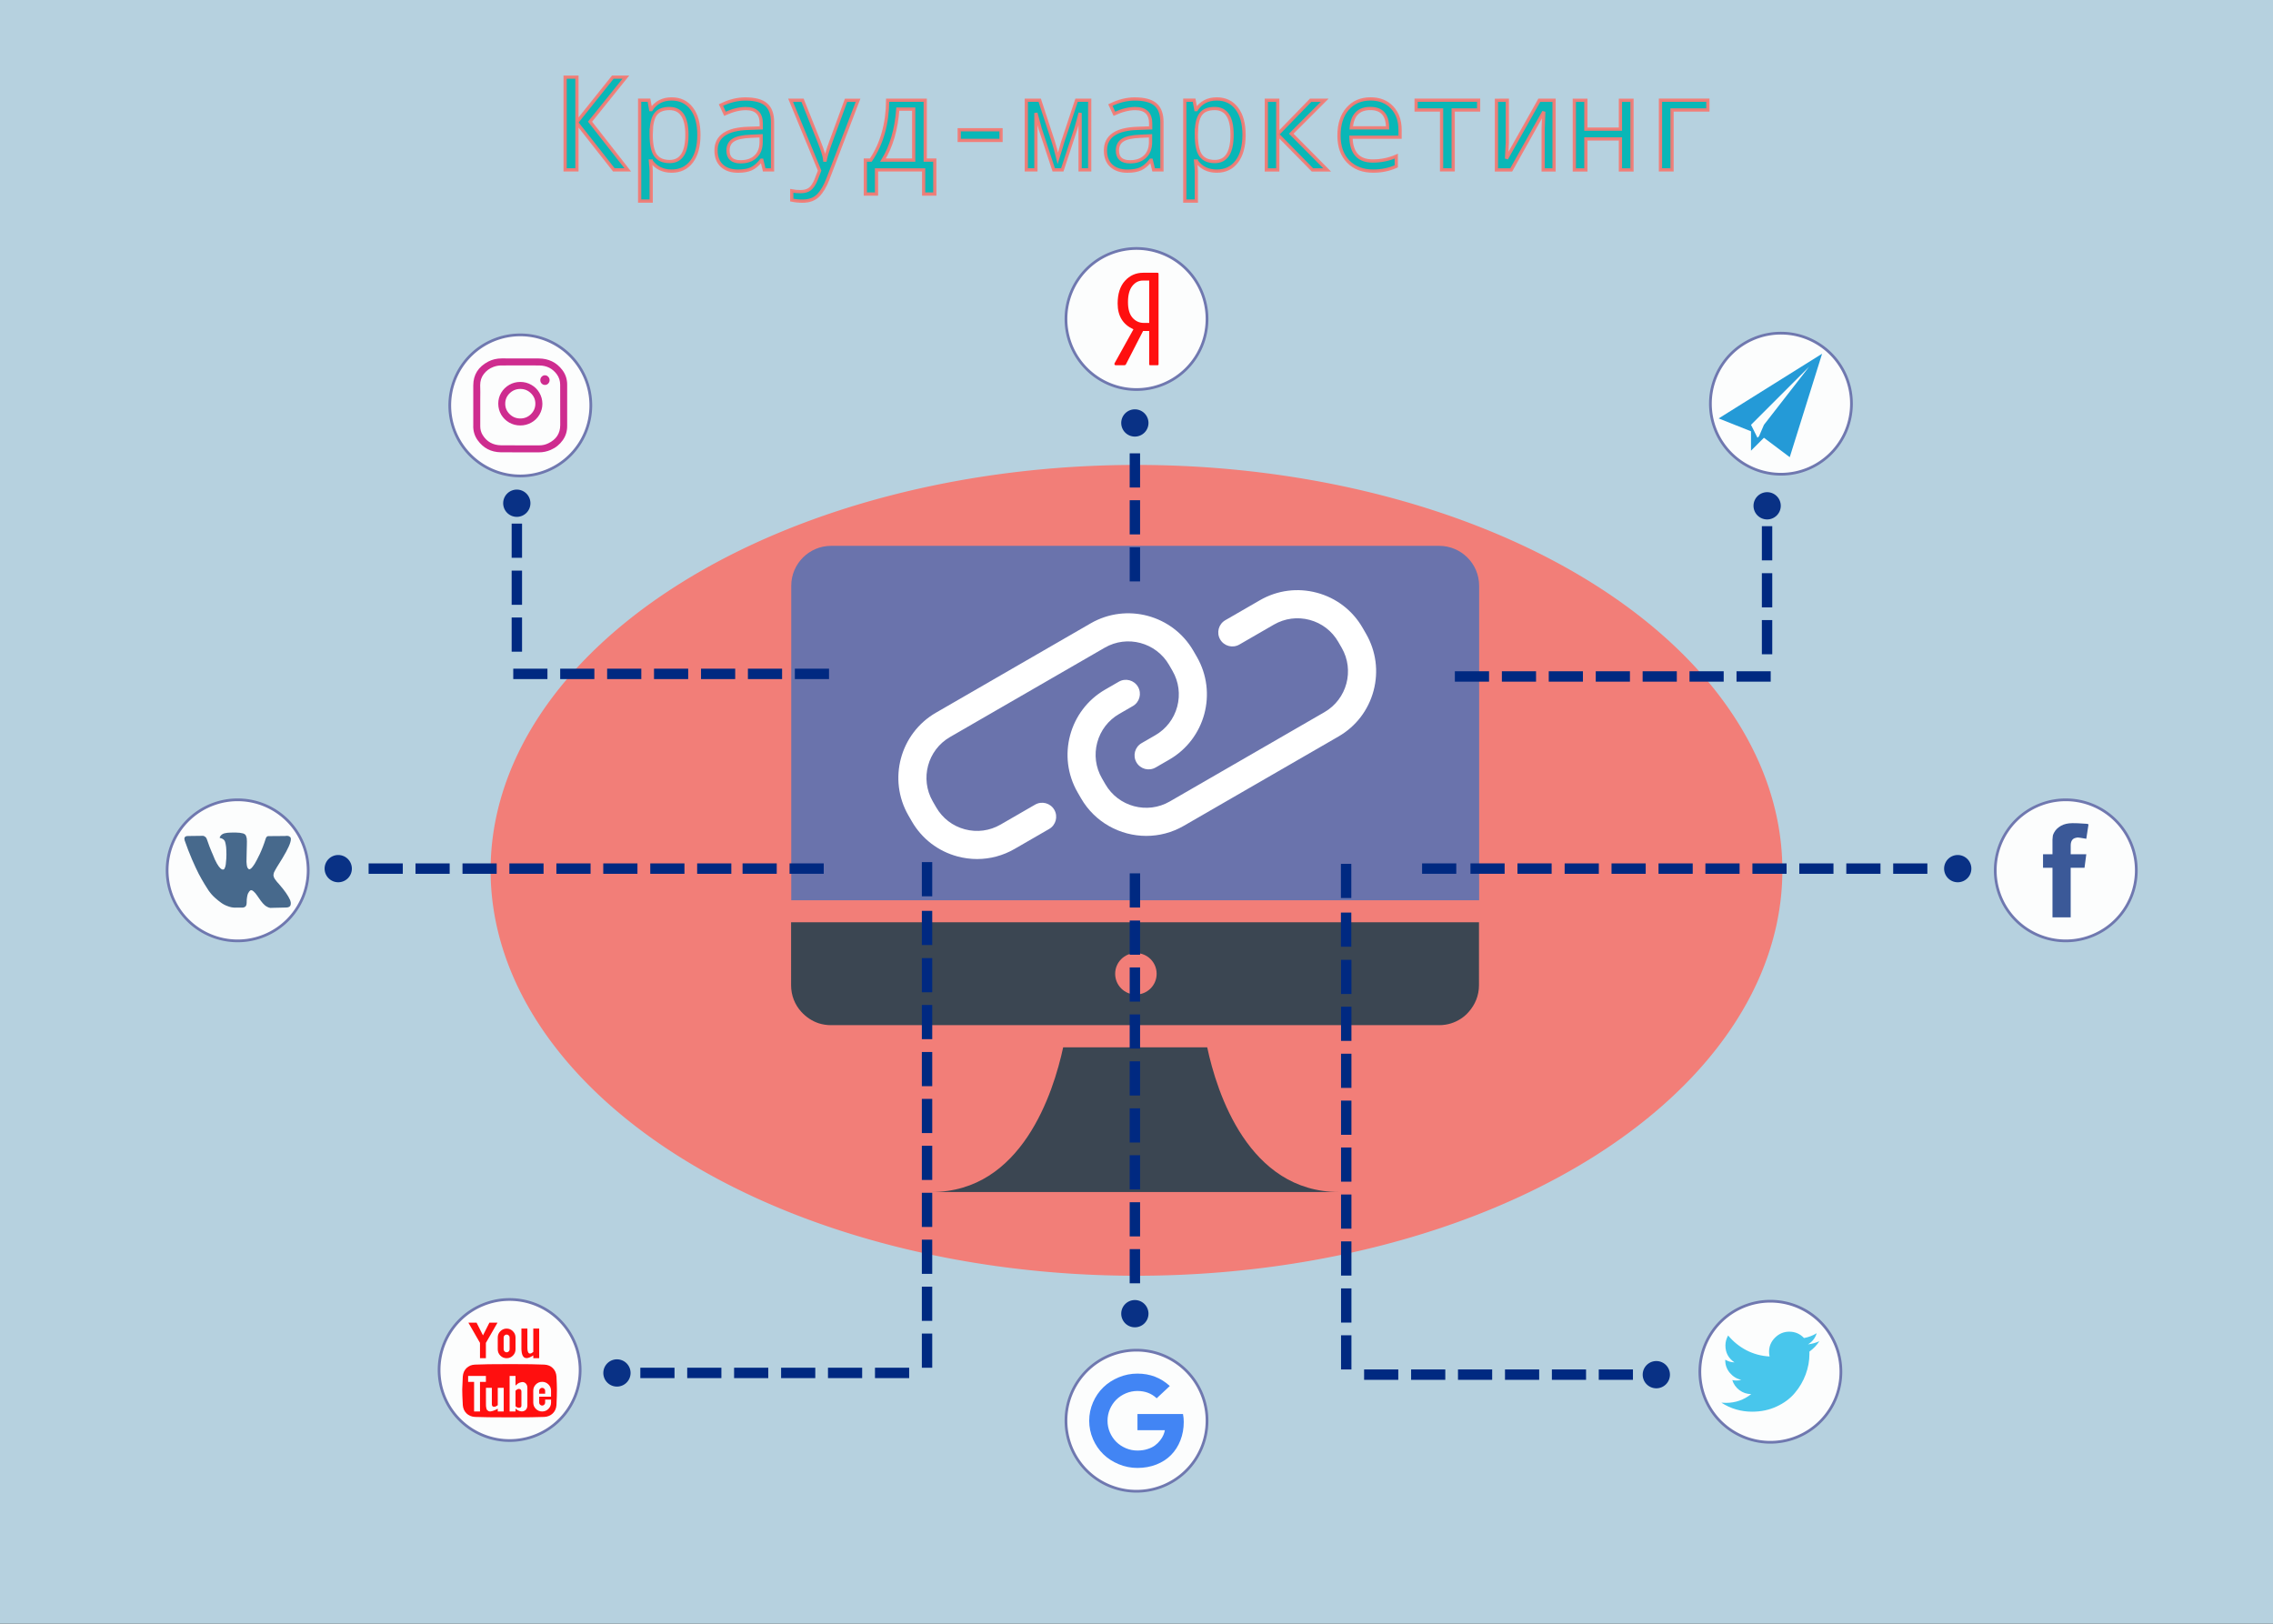<svg xmlns="http://www.w3.org/2000/svg" width="700" height="500" viewBox="0 0 185.208 132.292" xmlns:xlink="http://www.w3.org/1999/xlink"><rect x="0" y="0" width="185.208" height="132.292" fill="#333333" stroke="none"/><defs><path id="0" d="m 135.6 217.38 a 1.11 1.11 0 0 1 -1.11 1.11 1.11 1.11 0 0 1 -1.11 -1.11 1.11 1.11 0 0 1 1.11 -1.11 1.11 1.11 0 0 1 1.11 1.11 z" fill="#002981" opacity="0.95"/><path id="1" d="m 196.31 202.27 l 2.785 0 l 0 0.847 l -2.785 0 z" fill="#002981"/><path id="2" d="m 203.96 202.27 l 2.785 0 l 0 0.847 l -2.785 0 z" fill="#002981"/><path id="3" d="m 181.01 202.27 l 2.785 0 l 0 0.847 l -2.785 0 z" fill="#002981"/><path id="4" d="m 188.66 202.27 l 2.785 0 l 0 0.847 l -2.785 0 z" fill="#002981"/><path id="5" d="m 200.14 202.27 l 2.785 0 l 0 0.847 l -2.785 0 z" fill="#002981"/></defs><g transform="translate(0 -164.71)"><path d="m 0 164.71 l 185.21 0 l 0 132.29 l -185.21 0" opacity="0.95" fill="#bddae8"/><g aria-label="Крауд-маркетинг" opacity="0.95" stroke-opacity="0.941" fill="#00b6b6" stroke="#f7766f" stroke-width="0.265"><path d="m 51.15 178.55 l -1.132 0 l -3.01 -3.829 l 0 3.829 l -0.961 0 l 0 -7.555 l 0.961 0 l 0 3.659 l 2.925 -3.659 l 1.065 0 l -2.92 3.628 z"/><path d="m 53.06 177.83 l -0.062 0 q 0.062 0.667 0.062 0.837 l 0 2.424 l -0.941 0 l 0 -8.217 l 0.76 0 l 0.14 0.765 l 0.041 0 q 0.568 -0.868 1.664 -0.868 1.039 0 1.628 0.775 0.594 0.77 0.594 2.155 0 1.395 -0.594 2.176 -0.594 0.775 -1.628 0.775 -1.07 0 -1.664 -0.822 z m 0 -2.341 l 0 0.212 q 0 1.173 0.357 1.674 0.362 0.496 1.147 0.496 1.406 0 1.406 -2.181 0 -2.139 -1.416 -2.139 -0.785 0 -1.132 0.455 -0.341 0.455 -0.362 1.483 z"/><path d="m 62.27 178.55 -0.191 -0.785 l -0.041 0 q -0.398 0.501 -0.816 0.698 -0.419 0.191 -1.08 0.191 -0.842 0 -1.323 -0.444 -0.475 -0.444 -0.475 -1.245 0 -1.716 2.635 -1.798 l 1.049 -0.036 l 0 -0.357 q 0 -1.22 -1.261 -1.22 -0.76 0 -1.695 0.424 l -0.326 -0.708 q 1.013 -0.496 1.979 -0.496 1.173 0 1.695 0.45 0.527 0.45 0.527 1.442 l 0 3.886 z m -0.253 -2.775 -0.837 0.036 q -1.013 0.041 -1.437 0.32 -0.424 0.274 -0.424 0.842 0 0.92 1.034 0.92 0.76 0 1.209 -0.419 0.455 -0.424 0.455 -1.189 z"/><path d="m 64.42 172.88 l 0.972 0 l 1.354 3.38 q 0.424 1.059 0.46 1.499 l 0.031 0 q 0.119 -0.579 0.465 -1.509 l 1.235 -3.369 l 0.977 0 l -2.455 6.413 q -0.346 0.899 -0.806 1.349 -0.46 0.455 -1.271 0.455 -0.444 0 -0.868 -0.088 l 0 -0.749 q 0.32 0.062 0.703 0.062 0.496 0 0.77 -0.212 0.279 -0.212 0.496 -0.729 l 0.3 -0.775 z"/><path d="m 76.17 180.52 l -0.91 0 l 0 -1.969 l -3.84 0 l 0 1.969 l -0.91 0 l 0 -2.765 l 0.444 0 q 1.354 -2.01 1.375 -4.878 l 3.059 0 l 0 4.878 l 0.78 0 z m -1.721 -2.765 l 0 -4.155 l -1.292 0 q -0.186 2.486 -1.209 4.155 z"/><path d="m 78.16 176.15 l 0 -0.868 l 3.405 0 l 0 0.868 z"/><path d="m 88.79 178.55 l -0.78 0 l 0 -4.635 q -0.041 0.14 -0.171 0.656 -0.114 0.439 -0.181 0.636 l -1.101 3.343 l -0.698 0 l -1.101 -3.343 q -0.041 -0.129 -0.351 -1.292 l 0 4.635 l -0.78 0 l 0 -5.674 l 1.09 0 l 1.111 3.39 q 0.129 0.398 0.377 1.385 0.026 -0.067 0.274 -0.987 0.052 -0.202 0.109 -0.377 l 1.132 -3.411 l 1.07 0 z"/><path d="m 94 178.55 -0.191 -0.785 l -0.041 0 q -0.398 0.501 -0.816 0.698 -0.419 0.191 -1.08 0.191 -0.842 0 -1.323 -0.444 -0.475 -0.444 -0.475 -1.245 0 -1.716 2.635 -1.798 l 1.049 -0.036 l 0 -0.357 q 0 -1.22 -1.261 -1.22 -0.76 0 -1.695 0.424 l -0.326 -0.708 q 1.013 -0.496 1.979 -0.496 1.173 0 1.695 0.45 0.527 0.45 0.527 1.442 l 0 3.886 z m -0.253 -2.775 -0.837 0.036 q -1.013 0.041 -1.437 0.32 -0.424 0.274 -0.424 0.842 0 0.92 1.034 0.92 0.76 0 1.209 -0.419 0.455 -0.424 0.455 -1.189 z"/><path d="m 97.48 177.83 l -0.062 0 q 0.062 0.667 0.062 0.837 l 0 2.424 l -0.941 0 l 0 -8.217 l 0.76 0 l 0.14 0.765 l 0.041 0 q 0.568 -0.868 1.664 -0.868 1.039 0 1.628 0.775 0.594 0.77 0.594 2.155 0 1.395 -0.594 2.176 -0.594 0.775 -1.628 0.775 -1.07 0 -1.664 -0.822 z m 0 -2.341 l 0 0.212 q 0 1.173 0.357 1.674 0.362 0.496 1.147 0.496 1.406 0 1.406 -2.181 0 -2.139 -1.416 -2.139 -0.785 0 -1.132 0.455 -0.341 0.455 -0.362 1.483 z"/><path d="m 106.79 172.88 l 1.147 0 l -2.723 2.723 2.925 2.951 l -1.199 0 l -2.827 -2.878 l 0 2.878 l -0.93 0 l 0 -5.674 l 0.93 0 l 0 2.754 z"/><path d="m 114.08 175.89 l -4 0 q 0.041 1.938 1.778 1.938 1.01 0 1.912 -0.393 l 0 0.827 q -0.858 0.388 -1.881 0.388 -1.266 0 -2.026 -0.77 -0.76 -0.775 -0.76 -2.129 0 -1.375 0.698 -2.176 0.703 -0.806 1.876 -0.806 1.096 0 1.747 0.692 0.656 0.692 0.656 1.845 z m -3.979 -0.765 l 2.961 0 q 0 -1.576 -1.406 -1.576 -1.421 0 -1.555 1.576 z"/><path d="m 120.48 173.67 l -2.072 0 l 0 4.878 l -0.946 0 l 0 -4.878 l -2.072 0 l 0 -0.796 l 5.09 0 z"/><path d="m 122.82 172.88 l 0 3.452 l -0.067 1.302 2.672 -4.754 l 1.204 0 l 0 5.674 l -0.889 0 l 0 -3.343 l 0.052 -1.4 -2.656 4.744 l -1.204 0 l 0 -5.674 z"/><path d="m 129.22 172.88 l 0 2.351 l 2.816 0 l 0 -2.351 l 0.941 0 l 0 5.674 l -0.941 0 l 0 -2.527 l -2.816 0 l 0 2.527 l -0.941 0 l 0 -5.674 z"/><path d="m 139.16 173.67 l -2.92 0 l 0 4.878 l -0.941 0 l 0 -5.674 l 3.86 0 z"/></g><path d="M 145.23 235.62 A 52.629 33.03 0 0 1 92.6 268.65 52.629 33.03 0 0 1 39.975 235.62 52.629 33.03 0 0 1 92.6 202.59 52.629 33.03 0 0 1 145.23 235.62" opacity="0.97" fill="#f7766f" stroke="none" fill-opacity="0.941"/><g transform="matrix(0.128 0 0 0.128 59.723 202.73)"><path d="m 449.5,50.4 h -387 c -14,0 -25.4,11.4 -25.4,25.4 V 276 H 475 V 75.8 c 0,-14 -11.4,-25.4 -25.5,-25.4 z" fill="#6a73ac"/><g fill="#3b4652"><path d="m 301.9,369.6 h -91.7 c -6.2,28.8 -26.3,92.1 -83.8,92.1 H 385.7 C 328.2,461.6 308,398.4 301.9,369.6 Z"/><path d="m 37,330.1 c 0,6.5 2.4,12.4 6.5,16.9 3,3.3 6.8,5.9 11.1,7.3 2.5,0.8 5.1,1.2 7.8,1.2 h 387.1 c 2.7,0 5.4,-0.4 7.8,-1.2 4.3,-1.4 8.2,-3.9 11.1,-7.3 4,-4.5 6.5,-10.4 6.5,-16.9 V 290 H 37 Z m 219.5,-20.5 c 7.3,0 13.2,5.9 13.2,13.2 0,7.3 -5.9,13.2 -13.2,13.2 -7.3,0 -13.2,-5.9 -13.2,-13.2 0,-7.3 5.9,-13.2 13.2,-13.2 z"/></g></g><g fill="#fff"><g transform="matrix(0.038 0 0 0.038 73.2 204.28)"><path d="m 293.22 683.84 -74.11 42.79 c -23.368 13.505 -50.597 17.09 -76.64 10.09 -26.07 -6.984 -47.843 -23.698 -61.34 -47.07 l -7.36 -12.759 c -27.849 -48.24 -11.269 -110.14 36.966 -137.98 l 331.78 -191.56 c 48.24 -27.849 110.12 -11.245 137.98 36.975 l 7.36 12.759 c 13.497 23.368 17.08 50.589 10.1 76.65 -6.984 26.06 -23.698 47.843 -47.07 61.34 l -29.355 16.949 c -14.415 8.318 -19.351 26.742 -11.02 41.16 8.325 14.423 26.734 19.374 41.16 11.02 l 29.355 -16.942 c 77.01 -44.46 103.49 -143.29 59.02 -220.31 l -7.368 -12.759 c -44.45 -77 -143.27 -103.48 -220.3 -59.03 l -331.78 191.56 c -77.01 44.46 -103.49 143.29 -59.02 220.3 l 7.36 12.759 c 21.54 37.3 56.32 63.992 97.93 75.14 13.897 3.719 27.99 5.563 41.997 5.563 27.943 0 55.53 -7.329 80.38 -21.673 l 74.11 -42.781 c 14.415 -8.325 19.351 -26.75 11.03 -41.16 -8.324 -14.392 -26.726 -19.335 -41.16 -11.03 z"/><path d="m 1002.81 317.46 -7.361 -12.759 c -21.54 -37.3 -56.32 -63.992 -97.93 -75.14 -41.628 -11.143 -85.07 -5.438 -122.37 16.11 l -74.11 42.781 c -14.415 8.326 -19.351 26.75 -11.03 41.17 8.325 14.415 26.75 19.358 41.16 11.03 l 74.11 -42.79 c 23.376 -13.481 50.621 -17.06 76.64 -10.09 26.07 6.984 47.843 23.698 61.34 47.07 l 7.361 12.759 c 27.857 48.24 11.268 110.13 -36.967 137.98 l -331.79 191.56 c -48.23 27.841 -110.13 11.245 -137.98 -36.975 l -7.361 -12.759 c -13.497 -23.368 -17.07 -50.589 -10.1 -76.65 6.984 -26.06 23.698 -47.843 47.07 -61.34 l 29.355 -16.949 c 14.415 -8.318 19.351 -26.742 11.02 -41.16 -8.31 -14.399 -26.719 -19.358 -41.16 -11.02 l -29.355 16.942 c -77.01 44.46 -103.49 143.29 -59.02 220.31 l 7.368 12.759 c 29.834 51.68 84.15 80.6 139.93 80.6 27.339 0 55.03 -6.952 80.36 -21.571 l 331.78 -191.56 c 37.3 -21.532 63.992 -56.32 75.14 -97.92 11.151 -41.613 5.423 -85.08 -16.12 -122.38 z"/></g><path d="m 98.35 190.7 a 5.746 5.746 0 0 1 -5.746 5.746 5.746 5.746 0 0 1 -5.746 -5.746 5.746 5.746 0 0 1 5.746 -5.746 5.746 5.746 0 0 1 5.746 5.746 z" opacity="0.95" stroke="#6a73ac" stroke-width="0.222"/></g><path d="m 90.82 194.42 q -0.016 -0.026 -0.016 -0.052 0 -0.026 0.01 -0.057 l 1.54 -2.77 q -1.282 -0.584 -1.287 -2.093 0 -1.199 0.594 -1.855 0.594 -0.661 1.493 -0.661 l 1.137 0 q 0.114 0 0.109 0.083 l 0 7.379 q 0 0.072 -0.083 0.072 l -0.62 0 q -0.052 0 -0.057 -0.067 l 0 -2.723 l -0.501 0 l -1.4 2.723 q -0.031 0.067 -0.129 0.067 l -0.703 0 -0.01 0 q -0.047 0 -0.078 -0.047 z m 1.09 -5.09 q 0 0.847 0.372 1.271 0.377 0.419 0.92 0.419 l 0.439 0 l 0 -3.452 l -0.522 0 q -0.506 0 -0.858 0.444 -0.351 0.444 -0.351 1.318 z" fill="#ff0f0f"/><path d="m 98.35 280.46 a 5.746 5.746 0 0 1 -5.746 5.746 5.746 5.746 0 0 1 -5.746 -5.746 5.746 5.746 0 0 1 5.746 -5.746 5.746 5.746 0 0 1 5.746 5.746 z" opacity="0.95" fill="#fff" stroke="#6a73ac" stroke-width="0.222"/><path d="m 89.06 281.96 q -0.31 -0.713 -0.31 -1.493 0 -0.785 0.31 -1.499 0.31 -0.713 0.837 -1.225 0.527 -0.512 1.256 -0.816 0.729 -0.305 1.53 -0.305 1.535 0 2.635 1.01 l -1.07 1 q -0.63 -0.594 -1.566 -0.594 -0.496 0 -0.946 0.191 -0.45 0.191 -0.78 0.517 -0.326 0.326 -0.522 0.775 -0.191 0.45 -0.191 0.946 0 0.491 0.191 0.941 0.196 0.45 0.522 0.775 0.331 0.326 0.78 0.517 0.45 0.191 0.946 0.191 0.444 0 0.816 -0.119 0.377 -0.119 0.615 -0.3 0.243 -0.181 0.419 -0.413 0.181 -0.233 0.264 -0.434 0.088 -0.202 0.119 -0.393 l -2.232 0 l 0 -1.318 l 3.71 0 q 0.062 0.336 0.062 0.641 0 0.811 -0.274 1.509 -0.269 0.692 -0.76 1.189 -0.486 0.496 -1.194 0.775 -0.708 0.279 -1.545 0.279 -0.801 0 -1.53 -0.305 -0.729 -0.305 -1.256 -0.816 -0.527 -0.517 -0.837 -1.225 z" fill="#4285f4"/><path d="m 25.11 235.62 a 5.746 5.746 0 0 1 -5.746 5.746 5.746 5.746 0 0 1 -5.746 -5.746 5.746 5.746 0 0 1 5.746 -5.746 5.746 5.746 0 0 1 5.746 5.746 z" opacity="0.95" fill="#fff" stroke="#6a73ac" stroke-width="0.222"/><path d="m 15.05 233.2 q -0.026 -0.088 -0.026 -0.15 0 -0.062 0.015 -0.093 l 0.015 -0.031 q 0.067 -0.103 0.258 -0.103 l 1.24 -0.016 q 0.052 0.01 0.098 0.036 0.052 0.026 0.072 0.047 l 0.026 0.021 q 0.072 0.062 0.109 0.181 0.093 0.279 0.207 0.579 0.119 0.3 0.186 0.46 l 0.072 0.16 q 0.093 0.243 0.181 0.439 0.093 0.196 0.171 0.336 0.078 0.134 0.15 0.233 0.072 0.098 0.134 0.155 0.062 0.057 0.114 0.083 0.057 0.021 0.098 0.021 0.047 -0.005 0.088 -0.031 0.01 -0.01 0.021 -0.031 0.015 -0.021 0.057 -0.119 0.041 -0.103 0.062 -0.264 0.021 -0.165 0.041 -0.455 0.01 -0.145 0.01 -0.32 0 -0.176 -0.01 -0.382 -0.005 -0.227 -0.041 -0.408 -0.031 -0.186 -0.062 -0.258 l -0.026 -0.067 q -0.114 -0.191 -0.388 -0.243 -0.057 -0.01 0.031 -0.145 0.072 -0.103 0.165 -0.16 0.15 -0.088 0.403 -0.114 0.212 -0.021 0.543 -0.021 0.067 0 0.134 0 0.372 0.005 0.61 0.072 0.093 0.031 0.15 0.077 0.062 0.047 0.093 0.134 0.036 0.088 0.052 0.181 0.015 0.088 0.015 0.253 0 0.16 -0.005 0.31 -0.005 0.145 -0.01 0.393 -0.005 0.248 -0.01 0.465 0 0.057 -0.005 0.238 -0.005 0.176 -0.005 0.269 0.005 0.093 0.021 0.227 0.015 0.134 0.052 0.222 0.036 0.083 0.103 0.134 0.021 0.016 0.047 0.021 0.026 0.005 0.067 -0.016 0.047 -0.021 0.098 -0.067 0.052 -0.047 0.124 -0.14 0.072 -0.093 0.155 -0.222 0.083 -0.134 0.186 -0.336 0.109 -0.202 0.227 -0.455 0.274 -0.584 0.486 -1.261 0.015 -0.057 0.041 -0.098 0.031 -0.047 0.052 -0.062 l 0.021 -0.016 q 0.005 -0.005 0.021 -0.01 0.015 -0.01 0.057 -0.021 0.047 -0.01 0.093 0 l 1.302 -0.01 q 0.114 -0.021 0.196 -0.01 0.083 0.01 0.134 0.041 0.052 0.026 0.078 0.057 0.026 0.026 0.036 0.052 l 0.01 0.021 q 0.01 0.041 0.01 0.098 0 0.413 -0.687 1.55 -0.109 0.181 -0.295 0.475 -0.109 0.181 -0.16 0.258 -0.052 0.077 -0.119 0.207 -0.067 0.129 -0.093 0.176 -0.026 0.041 -0.047 0.145 -0.021 0.098 -0.021 0.129 0 0.026 0.026 0.119 0.026 0.093 0.052 0.129 0.026 0.031 0.093 0.134 0.072 0.103 0.124 0.16 0.052 0.057 0.171 0.191 0.015 0.016 0.021 0.026 0.636 0.729 0.863 1.24 0.005 0.01 0.015 0.036 0.01 0.021 0.026 0.088 0.021 0.062 0.026 0.124 0.005 0.057 -0.01 0.134 -0.01 0.072 -0.047 0.124 -0.036 0.052 -0.124 0.088 -0.083 0.036 -0.207 0.036 l -1.158 0.026 q -0.109 0.026 -0.253 -0.026 -0.145 -0.057 -0.238 -0.124 l -0.088 -0.067 q -0.14 -0.119 -0.32 -0.357 -0.176 -0.243 -0.305 -0.434 -0.129 -0.196 -0.279 -0.326 -0.145 -0.134 -0.253 -0.093 -0.01 0.005 -0.036 0.021 -0.021 0.016 -0.078 0.083 -0.052 0.067 -0.098 0.165 -0.041 0.098 -0.072 0.289 -0.031 0.165 -0.031 0.372 0 0.031 0 0.062 0 0.083 -0.015 0.155 -0.015 0.072 -0.036 0.103 l -0.015 0.031 q -0.083 0.103 -0.238 0.124 l -0.522 0 q -0.047 0.005 -0.098 0.005 -0.015 0 -0.026 0 -0.264 0 -0.537 -0.098 -0.341 -0.114 -0.594 -0.3 -0.253 -0.186 -0.465 -0.372 -0.207 -0.186 -0.32 -0.32 l -0.109 -0.134 q -0.047 -0.057 -0.129 -0.171 -0.078 -0.114 -0.32 -0.506 -0.243 -0.398 -0.481 -0.847 -0.233 -0.455 -0.553 -1.189 -0.315 -0.734 -0.589 -1.524 z" fill="#47698c"/><path d="m 174.07 235.62 a 5.746 5.746 0 0 1 -5.746 5.746 5.746 5.746 0 0 1 -5.746 -5.746 5.746 5.746 0 0 1 5.746 -5.746 5.746 5.746 0 0 1 5.746 5.746 z" opacity="0.95" fill="#fff" stroke="#6a73ac" stroke-width="0.222"/><path d="m 166.47 235.41 l 0 -1.101 l 0.77 0 l 0 -0.868 0 -0.15 0 -0.165 l 0.01 -0.124 0.01 -0.119 0.016 -0.119 0.047 -0.124 0.062 -0.119 q 0.165 -0.31 0.558 -0.537 0.382 -0.207 0.915 -0.207 l 0.077 0 q 0.388 0 0.698 0.026 0.315 0.021 0.419 0.026 l 0.124 0.041 -0.181 1.178 q -0.077 -0.01 -0.181 -0.031 -0.098 -0.026 -0.315 -0.052 -0.103 -0.01 -0.181 -0.021 -0.088 0 -0.15 0.021 -0.439 0.072 -0.444 0.625 l 0 0.718 l 1.271 0 l -0.145 1.101 l -1.127 0 l 0 4.04 l -1.483 0 l 0 -4.04 z" fill="#3b5998"/><path d="m 47.27 276.33 a 5.746 5.746 0 0 1 -5.746 5.746 5.746 5.746 0 0 1 -5.746 -5.746 5.746 5.746 0 0 1 5.746 -5.746 5.746 5.746 0 0 1 5.746 5.746 z" opacity="0.95" fill="#fff" stroke="#6a73ac" stroke-width="0.222"/><path d="m 37.663 277.91 q 0 -0.207 0.047 -1.054 0.031 -0.419 0.3 -0.682 0.269 -0.264 0.687 -0.284 0.785 -0.041 2.873 -0.041 2 0 2.785 0.041 0.419 0.021 0.687 0.284 0.269 0.264 0.3 0.682 0.036 0.708 0.036 1.054 0 0.563 -0.036 1.276 -0.031 0.413 -0.3 0.677 -0.269 0.264 -0.687 0.289 -0.785 0.036 -2.785 0.036 -2.088 0 -2.873 -0.036 -0.419 -0.026 -0.687 -0.289 -0.269 -0.264 -0.3 -0.677 -0.047 -0.847 -0.047 -1.276 z m 0.481 -0.615 l 0.486 0 l 0 2.413 l 0.481 0 l 0 -2.413 l 0.481 0 l 0 -0.481 l -1.447 0 z m 0.021 -4.821 l 0.667 0 l 0.522 1.034 0.522 -1.034 l 0.661 0 l -0.941 1.638 -0.005 -0.005 l 0 1.261 l -0.481 0 l 0 -1.261 l -0.005 0.005 z m 1.431 6.625 q 0 0.109 0.005 0.181 0.005 0.067 0.026 0.16 0.021 0.093 0.057 0.145 0.041 0.046 0.109 0.088 0.072 0.041 0.171 0.031 0.103 -0.01 0.253 -0.062 0.15 -0.052 0.341 -0.16 l 0 0.227 l 0.481 0 0.005 0 l 0 -1.928 l -0.486 0 l 0 1.416 q -0.109 0.088 -0.217 0.119 -0.109 0.031 -0.186 -0.015 -0.078 -0.052 -0.078 -0.191 l 0 -1.328 l -0.481 0 z m 0.961 -4.455 l 0 -0.966 q 0 -0.295 0.212 -0.506 0.212 -0.217 0.512 -0.217 0.3 0 0.512 0.217 0.212 0.212 0.212 0.506 l 0 0.966 q 0 0.3 -0.212 0.512 -0.212 0.212 -0.512 0.212 -0.3 0 -0.512 -0.212 -0.212 -0.212 -0.212 -0.512 z m 0.481 0 q 0 0.098 0.072 0.171 0.072 0.072 0.171 0.072 0.098 0 0.171 -0.072 0.072 -0.072 0.072 -0.171 l 0 -0.966 q 0 -0.098 -0.072 -0.165 -0.072 -0.072 -0.171 -0.072 -0.098 0 -0.171 0.072 -0.072 0.067 -0.072 0.165 z m 0.486 5.064 l 0.481 0 l 0 -0.233 q 0.217 0.191 0.444 0.222 0.041 0.005 0.083 0.005 0.165 -0.005 0.289 -0.109 0.145 -0.134 0.15 -0.377 l 0 -1.437 q 0 -0.181 -0.088 -0.3 -0.083 -0.119 -0.217 -0.155 -0.129 -0.036 -0.31 0.031 -0.176 0.067 -0.351 0.243 l 0 -0.785 l -0.481 0 z m 0.481 -0.424 l 0 -1.266 q 0.15 -0.15 0.284 -0.15 0.026 0 0.047 0.01 0.15 0.031 0.15 0.217 l 0 1.132 q 0 0.114 -0.088 0.16 -0.083 0.041 -0.196 0.01 -0.114 -0.031 -0.196 -0.114 z m 0.481 -4.677 l 0 -1.654 l 0.486 0 l 0 1.555 q 0 0.181 0.031 0.295 0.031 0.109 0.078 0.15 0.047 0.041 0.114 0.036 0.067 -0.005 0.129 -0.041 0.062 -0.036 0.129 -0.093 l 0 -1.902 l 0.481 0 l 0 2.413 l -0.481 0 l 0 -0.227 q -0.331 0.222 -0.548 0.222 -0.403 0 -0.419 -0.754 z m 0.966 4.377 q 0 0.3 0.212 0.512 0.212 0.212 0.512 0.212 0.3 0 0.512 -0.212 0.212 -0.212 0.212 -0.512 l 0 -0.243 l -0.481 0 l 0 0.243 q 0 0.098 -0.072 0.171 -0.072 0.072 -0.171 0.072 -0.098 0 -0.171 -0.072 -0.072 -0.072 -0.072 -0.171 l 0 -0.481 l 0.966 0 l 0 -0.243 0 -0.243 q 0 -0.3 -0.212 -0.512 -0.212 -0.212 -0.512 -0.212 -0.3 0 -0.512 0.212 -0.212 0.212 -0.212 0.512 z m 0.481 -0.723 l 0 -0.243 q 0 -0.098 0.072 -0.165 0.072 -0.072 0.171 -0.072 0.098 0 0.171 0.072 0.072 0.067 0.072 0.165 l 0 0.243 z" fill="#ff0f0f"/><path d="m 48.14 197.74 a 5.746 5.746 0 0 1 -5.746 5.746 5.746 5.746 0 0 1 -5.746 -5.746 5.746 5.746 0 0 1 5.746 -5.746 5.746 5.746 0 0 1 5.746 5.746 z" opacity="0.95" fill="#fff" stroke="#6a73ac" stroke-width="0.222"/><path d="m 38.563 199.43 l 0 -3.318 q 0 -1.302 1.22 -1.943 0.486 -0.253 1.096 -0.258 2.687 0 3.02 0.005 1.209 0.01 1.917 0.935 0.398 0.522 0.398 1.199 l 0 1.69 0 1.612 0 0.072 q 0 0.646 -0.357 1.147 -0.377 0.532 -0.977 0.791 -0.465 0.202 -0.956 0.202 l -1.535 0 q -1.287 0 -1.586 -0.005 -1.194 -0.021 -1.886 -0.987 -0.357 -0.501 -0.357 -1.142 z m 0.563 -3.287 q 0.01 0.238 0.01 0.496 0 0.258 -0.005 0.605 0 0.341 0 0.496 l 0 1.695 q 0 0.398 0.191 0.708 0.506 0.832 1.509 0.847 0.46 0.005 1.69 0.005 l 1.421 0 q 0.388 0 0.729 -0.165 0.977 -0.465 0.977 -1.488 -0.005 -0.274 -0.005 -3.287 0 -0.475 -0.269 -0.847 -0.527 -0.713 -1.431 -0.723 -0.289 -0.005 -1.065 -0.005 -0.258 0 -0.574 0 -0.625 0 -1.468 0.005 -0.31 0 -0.636 0.119 -0.47 0.176 -0.78 0.579 -0.295 0.382 -0.295 0.91 z m 1.473 1.452 q 0 -0.481 0.238 -0.884 0.243 -0.408 0.656 -0.646 0.413 -0.238 0.899 -0.238 0.491 0 0.904 0.238 0.413 0.233 0.651 0.641 0.243 0.413 0.248 0.899 0 0.475 -0.238 0.884 -0.238 0.408 -0.656 0.646 -0.419 0.238 -0.904 0.238 -0.491 0 -0.904 -0.233 -0.413 -0.238 -0.656 -0.646 -0.238 -0.413 -0.238 -0.899 z m 0.93 -0.847 q -0.362 0.351 -0.362 0.853 0 0.501 0.362 0.853 0.362 0.351 0.868 0.351 0.506 0 0.863 -0.351 0.362 -0.357 0.362 -0.858 0 -0.496 -0.362 -0.847 -0.357 -0.351 -0.863 -0.351 -0.506 0 -0.868 0.351 z m 2.496 -1.065 q 0 -0.165 0.109 -0.279 0.114 -0.119 0.269 -0.119 0.155 0 0.264 0.119 0.114 0.114 0.114 0.279 0 0.16 -0.114 0.279 -0.109 0.114 -0.269 0.109 -0.15 0 -0.264 -0.114 -0.109 -0.114 -0.109 -0.274 z" fill="#ce2c8f"/><path d="m 150.86 197.6 a 5.746 5.746 0 0 1 -5.746 5.746 5.746 5.746 0 0 1 -5.746 -5.746 5.746 5.746 0 0 1 5.746 -5.746 5.746 5.746 0 0 1 5.746 5.746 z" opacity="0.95" fill="#fff" stroke="#6a73ac" stroke-width="0.222"/><path d="m 140.04 198.8 8.428 -5.271 -2.636 8.428 -2.103 -1.581 -1.054 1.054 l 0 -1.581 z m 2.636 0.522 0.527 1.054 0.129 -0.129 0.398 -0.925 3.685 -4.739 z" fill="#249ad7"/><path d="m 150 276.47 a 5.746 5.746 0 0 1 -5.746 5.746 5.746 5.746 0 0 1 -5.746 -5.746 5.746 5.746 0 0 1 5.746 -5.746 5.746 5.746 0 0 1 5.746 5.746 z" opacity="0.95" fill="#fff" stroke="#6a73ac" stroke-width="0.222"/><path d="m 140.26 278.99 q 0.186 0.015 0.388 0.015 1.137 0 2.046 -0.713 -0.537 -0.005 -0.961 -0.32 -0.424 -0.32 -0.584 -0.822 0.16 0.031 0.326 0.036 0.207 0 0.413 -0.052 -0.558 -0.124 -0.935 -0.568 -0.377 -0.444 -0.377 -1.044 l 0 -0.031 q 0.346 0.202 0.754 0.217 -0.739 -0.496 -0.739 -1.38 0 -0.429 0.222 -0.811 0.625 0.754 1.499 1.209 0.879 0.45 1.876 0.501 -0.041 -0.196 -0.041 -0.382 0 -0.667 0.486 -1.152 0.491 -0.486 1.158 -0.486 0.718 0 1.204 0.517 0.548 -0.098 1.034 -0.393 -0.181 0.594 -0.713 0.91 0.501 -0.062 0.93 -0.258 -0.32 0.491 -0.811 0.847 l 0 0.202 q 0 0.832 -0.305 1.659 -0.305 0.822 -0.879 1.504 -0.568 0.682 -1.483 1.106 -0.91 0.424 -2 0.424 -1.364 0 -2.506 -0.734 z" fill="#48c6ec"/><g transform="matrix(0 -1 -1 0 309.85 333.66)"><g transform="translate(-74.73 14.684)"><use xlink:href="#1"/><path d="m 200.14 202.27 l 2.785 0 l 0 0.847 l -2.785 0 z" fill="#002981"/><use xlink:href="#2"/></g><use xlink:href="#0"/></g><g transform="matrix(0 1 -1 0 309.85 137.25)"><g transform="translate(-74.73 14.684)"><path d="m 177.19 202.27 l 2.785 0 l 0 0.847 l -2.785 0 z" fill="#002981"/><use xlink:href="#3"/><path d="m 184.84 202.27 l 2.785 0 l 0 0.847 l -2.785 0 z" fill="#002981"/><use xlink:href="#4"/><path d="m 192.49 202.27 l 2.785 0 l 0 0.847 l -2.785 0 z" fill="#002981"/><use xlink:href="#1"/><use xlink:href="#5"/><use xlink:href="#2"/></g><use xlink:href="#0"/></g><g transform="translate(0 4.763)"><g transform="matrix(-1 0 0 1 162.05 13.338)"><g transform="translate(-74.73 14.684)"><path d="m 177.19 202.27 l 2.785 0 l 0 0.847 l -2.785 0 z" fill="#002981" id="O"/><use xlink:href="#3"/><path d="m 184.84 202.27 l 2.785 0 l 0 0.847 l -2.785 0 z" fill="#002981" id="P"/><use xlink:href="#4"/><path d="m 192.49 202.27 l 2.785 0 l 0 0.847 l -2.785 0 z" fill="#002981" id="Q"/><use xlink:href="#1"/><use xlink:href="#5"/><use xlink:href="#2"/></g><use xlink:href="#0"/></g><g transform="matrix(0 -1 1 0 -140.14 376.99)" fill="#002981"><path d="m 146.7 207.26 l 0 -2.785 l -0.847 0 l 0 2.785 z"/><path d="m 146.7 203.43 l 0 -2.785 l -0.847 0 l 0 2.785 z"/></g></g><g transform="translate(0 4.763)"><g transform="translate(25.03 13.338)"><g transform="translate(-74.73 14.684)"><use xlink:href="#O"/><use xlink:href="#3"/><use xlink:href="#P"/><use xlink:href="#4"/><use xlink:href="#Q"/><use xlink:href="#1"/><use xlink:href="#5"/><use xlink:href="#2"/></g><use xlink:href="#0"/></g><g transform="matrix(0 -1 1 0 -92.3 376.99)" fill="#002981"><path d="m 146.7 218.73 l 0 -2.785 l -0.847 0 l 0 2.785 z"/><path d="m 146.7 214.9 l 0 -2.785 l -0.847 0 l 0 2.785 z"/></g><path d="m 118.66 230.29 l -2.785 0 l 0 0.847 l 2.785 0 z" fill="#002981"/></g><g fill="#002981"><path d="m 92.9 238.65 l 0 -2.785 l -0.847 0 l 0 2.785 z"/><path d="m 42.537 207.37 l 0 2.785 l -0.847 0 l 0 -2.785 z"/><path d="m 42.537 211.2 l 0 2.785 l -0.847 0 l 0 -2.785 z"/><path d="m 42.537 215.02 l 0 2.785 l -0.847 0 l 0 -2.785 z"/><path d="m 41.821 219.19 l 2.785 0 l 0 0.847 l -2.785 0 z"/><path d="m 45.645 219.19 l 2.785 0 l 0 0.847 l -2.785 0 z"/><path d="m 49.47 219.19 l 2.785 0 l 0 0.847 l -2.785 0 z"/><path d="m 53.29 219.19 l 2.785 0 l 0 0.847 l -2.785 0 z"/><path d="m 57.12 219.19 l 2.785 0 l 0 0.847 l -2.785 0 z"/><path d="m 60.941 219.19 l 2.785 0 l 0 0.847 l -2.785 0 z"/><path d="m 64.765 219.19 l 2.785 0 l 0 0.847 l -2.785 0 z"/><path d="m 43.22 205.71 a 1.11 1.11 0 0 1 -1.11 1.11 1.11 1.11 0 0 1 -1.11 -1.11 1.11 1.11 0 0 1 1.11 -1.11 1.11 1.11 0 0 1 1.11 1.11 z" opacity="0.95"/><path d="m 143.56 207.58 l 0 2.785 l 0.847 0 l 0 -2.785 z"/><path d="m 143.56 211.41 l 0 2.785 l 0.847 0 l 0 -2.785 z"/><path d="m 143.56 215.23 l 0 2.785 l 0.847 0 l 0 -2.785 z"/><path d="m 144.28 219.4 l -2.785 0 l 0 0.847 l 2.785 0 z"/><path d="m 140.45 219.4 l -2.785 0 l 0 0.847 l 2.785 0 z"/><path d="m 136.63 219.4 l -2.785 0 l 0 0.847 l 2.785 0 z"/><path d="m 132.81 219.4 l -2.785 0 l 0 0.847 l 2.785 0 z"/><path d="m 128.98 219.4 l -2.785 0 l 0 0.847 l 2.785 0 z"/><path d="m 125.16 219.4 l -2.785 0 l 0 0.847 l 2.785 0 z"/><path d="m 121.33 219.4 l -2.785 0 l 0 0.847 l 2.785 0 z"/><path transform="scale(-1 1)" d="m -142.88 205.92 a 1.11 1.11 0 0 1 -1.11 1.11 1.11 1.11 0 0 1 -1.11 -1.11 1.11 1.11 0 0 1 1.11 -1.11 1.11 1.11 0 0 1 1.11 1.11 z" opacity="0.95"/></g><g transform="matrix(0 1 1 0 -92.28 94.39)"><path d="m 148.52 201.55 l 2.785 0 l 0 0.847 l -2.785 0 z" fill="#002981" id="6"/><path d="m 152.34 201.55 l 2.785 0 l 0 0.847 l -2.785 0 z" fill="#002981" id="7"/><path d="m 156.17 201.55 l 2.785 0 l 0 0.847 l -2.785 0 z" fill="#002981" id="8"/><path d="m 159.99 201.55 l 2.785 0 l 0 0.847 l -2.785 0 z" fill="#002981" id="9"/><path d="m 163.81 201.55 l 2.785 0 l 0 0.847 l -2.785 0 z" fill="#002981" id="A"/><path d="m 167.64 201.55 l 2.785 0 l 0 0.847 l -2.785 0 z" fill="#002981" id="B"/><path d="m 171.46 201.55 l 2.785 0 l 0 0.847 l -2.785 0 z" fill="#002981" id="C"/><path d="m 175.29 201.55 l 2.785 0 l 0 0.847 l -2.785 0 z" fill="#002981" id="D"/><path d="m 179.11 201.55 l 2.785 0 l 0 0.847 l -2.785 0 z" fill="#002981" id="E"/><path d="m 182.74 203.43 l 0 2.785 l -0.847 0 l 0 -2.785 z" fill="#002981" id="F"/><path d="m 182.74 207.26 l 0 2.785 l -0.847 0 l 0 -2.785 z" fill="#002981" id="G"/><path d="m 182.74 211.08 l 0 2.785 l -0.847 0 l 0 -2.785 z" fill="#002981" id="H"/><path d="m 182.74 214.91 l 0 2.785 l -0.847 0 l 0 -2.785 z" fill="#002981" id="I"/><path d="m 182.74 218.73 l 0 2.785 l -0.847 0 l 0 -2.785 z" fill="#002981" id="J"/><path d="m 182.74 222.55 l 0 2.785 l -0.847 0 l 0 -2.785 z" fill="#002981" id="K"/><path d="m 183.43 227.24 a 1.11 1.11 0 0 1 -1.11 1.11 1.11 1.11 0 0 1 -1.11 -1.11 1.11 1.11 0 0 1 1.11 -1.11 1.11 1.11 0 0 1 1.11 1.11 z" opacity="0.95" fill="#002981" id="L"/></g><g transform="matrix(0 1 1 0 -121.11 100.58)"><path d="m 134.51 230.37 l 2.785 0 l 0 0.847 l -2.785 0 z" fill="#002981" id="M"/><path d="m 138.48 230.37 l 2.785 0 l 0 0.847 l -2.785 0 z" fill="#002981" id="N"/></g><g transform="matrix(0 1 -1 0 277.51 94.25)"><use xlink:href="#6"/><use xlink:href="#7"/><use xlink:href="#8"/><use xlink:href="#9"/><use xlink:href="#A"/><use xlink:href="#B"/><use xlink:href="#C"/><use xlink:href="#D"/><use xlink:href="#E"/><use xlink:href="#F"/><use xlink:href="#G"/><use xlink:href="#H"/><use xlink:href="#I"/><use xlink:href="#J"/><use xlink:href="#K"/><use xlink:href="#L"/></g><g transform="matrix(0 1 -1 0 306.33 100.44)"><use xlink:href="#M"/><use xlink:href="#N"/></g></g></svg>